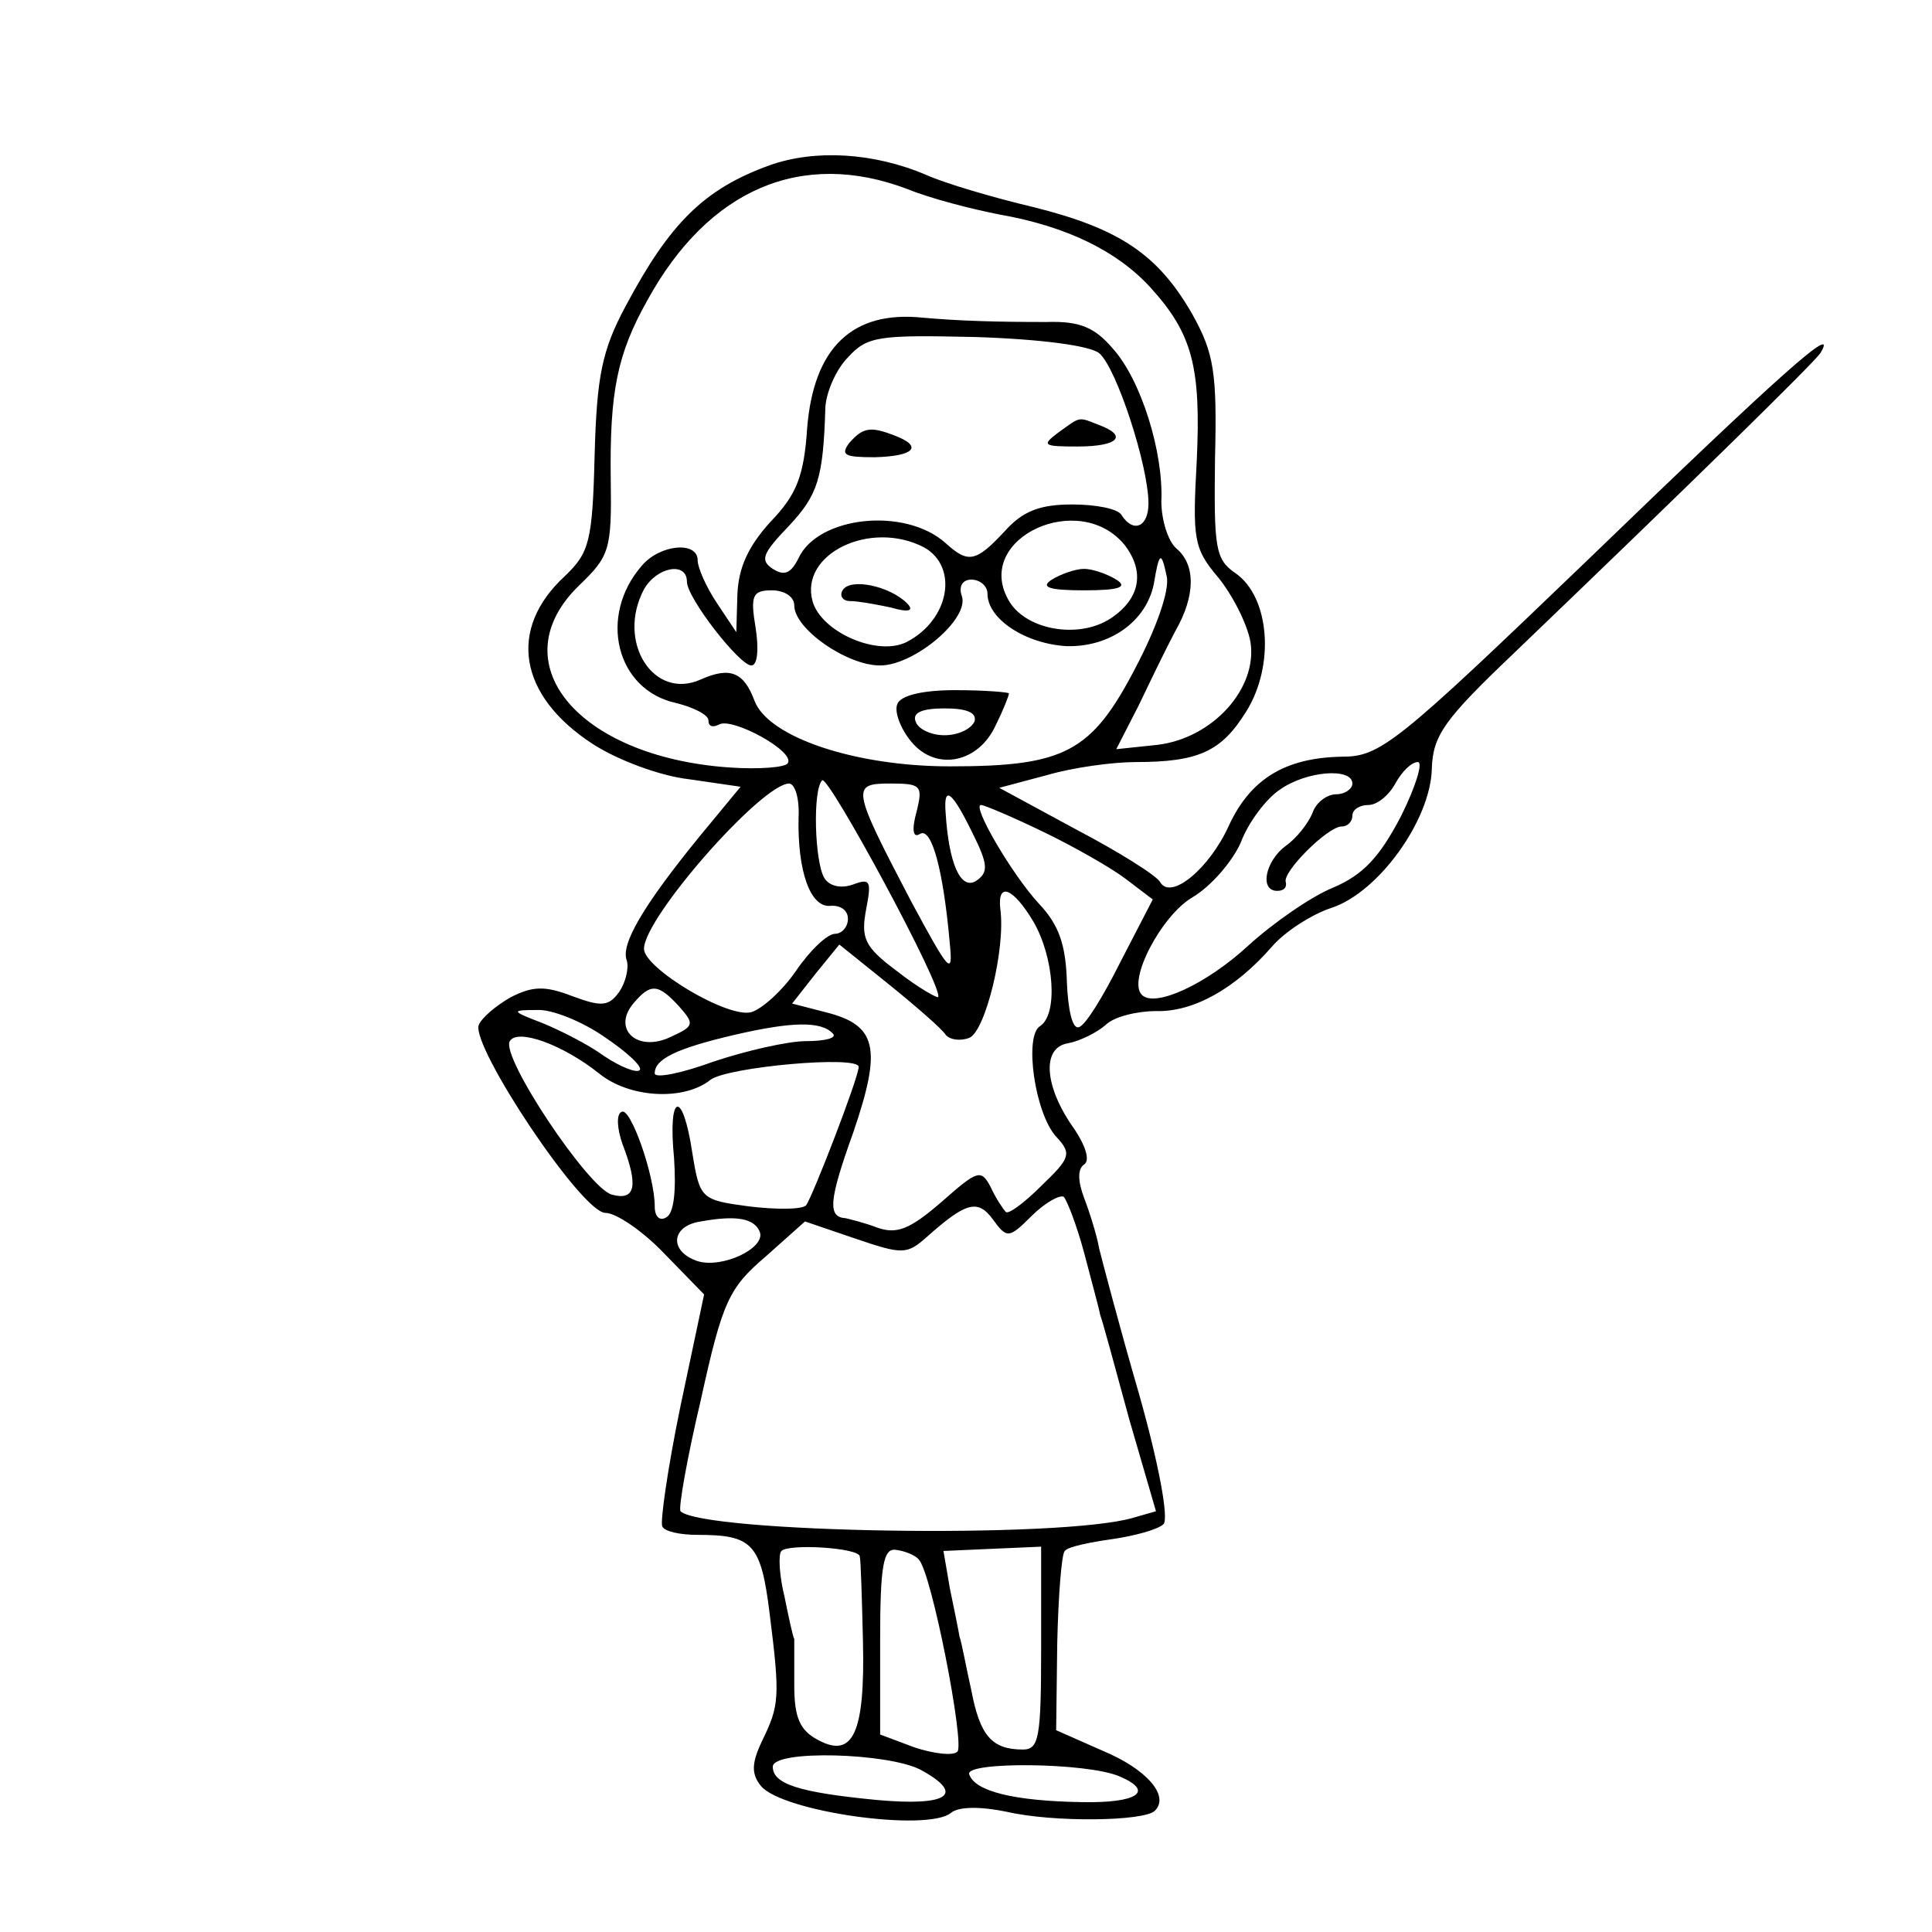 <?xml version="1.0" standalone="no"?>
<!DOCTYPE svg PUBLIC "-//W3C//DTD SVG 20010904//EN"
 "http://www.w3.org/TR/2001/REC-SVG-20010904/DTD/svg10.dtd">
<svg version="1.0" xmlns="http://www.w3.org/2000/svg"
 width="100px" height="100px" viewBox="0 0 144 144"
 preserveAspectRatio="xMidYMid meet">
<g transform="translate(0,144) scale(0.08,-0.08)"
fill="#000000" stroke="none">
<path d="M717 1646 c-61 -22 -93 -54 -134 -131 -22 -41 -27 -65 -29 -139 -2
-81 -5 -91 -28 -113 -53 -49 -43 -111 26 -156 23 -15 63 -30 90 -33 l48 -7
-38 -46 c-53 -65 -74 -101 -68 -116 2 -7 -1 -20 -7 -29 -10 -14 -17 -14 -44
-4 -26 10 -37 9 -57 -1 -14 -8 -27 -19 -30 -26 -7 -20 96 -175 118 -175 10 0
35 -17 55 -38 l37 -38 -22 -104 c-12 -58 -19 -108 -17 -112 2 -5 17 -8 33 -8
51 0 59 -8 67 -73 10 -79 9 -86 -7 -119 -10 -21 -10 -31 -1 -42 20 -24 155
-43 177 -25 7 6 28 6 52 1 43 -10 128 -9 138 1 14 14 -8 39 -49 56 l-43 19 1
81 c1 44 4 83 7 86 3 4 23 8 44 11 21 3 43 9 48 14 5 5 -4 55 -23 122 -18 62
-34 123 -37 135 -2 12 -9 34 -14 47 -6 16 -6 27 0 31 6 4 1 18 -9 33 -28 39
-31 76 -6 80 11 2 27 10 35 17 8 8 30 13 47 13 35 -1 74 21 108 60 12 14 37
30 55 36 44 14 93 82 94 130 1 31 12 46 76 107 171 164 279 270 286 280 18 30
-38 -20 -215 -191 -181 -174 -195 -185 -231 -185 -53 -1 -85 -21 -105 -64 -18
-40 -54 -70 -64 -53 -3 6 -38 28 -78 49 l-72 39 45 12 c24 7 61 12 82 12 59 0
80 10 103 47 27 43 22 107 -10 129 -19 13 -20 24 -19 107 2 80 -1 98 -21 134
-32 56 -68 80 -148 100 -38 9 -82 22 -100 30 -49 21 -104 24 -146 9z m128 -22
c22 -9 61 -19 87 -24 62 -11 109 -34 140 -68 39 -43 47 -74 43 -161 -4 -73 -3
-82 20 -109 13 -16 27 -43 30 -60 7 -43 -35 -90 -87 -96 l-38 -4 21 41 c11 23
26 54 34 69 19 33 19 62 1 77 -8 7 -14 27 -14 44 2 46 -19 113 -45 142 -17 20
-31 26 -62 25 -47 0 -81 1 -115 4 -66 7 -102 -28 -108 -103 -3 -45 -10 -62
-34 -87 -21 -23 -30 -43 -31 -68 l-1 -35 -18 27 c-10 15 -18 33 -18 40 0 18
-35 15 -52 -5 -41 -47 -24 -116 32 -128 16 -4 30 -11 30 -16 0 -6 4 -7 10 -4
12 7 71 -25 64 -36 -2 -4 -27 -6 -55 -4 -141 10 -214 98 -139 170 28 27 30 33
29 99 -1 81 6 116 34 166 57 104 144 141 242 104z m179 -153 c16 -13 46 -105
46 -140 0 -22 -14 -28 -25 -11 -3 6 -24 10 -46 10 -30 0 -46 -6 -63 -25 -27
-29 -34 -30 -55 -11 -38 34 -119 25 -137 -14 -7 -14 -13 -17 -24 -10 -12 8
-10 14 15 40 27 29 32 44 34 111 1 14 10 35 21 46 18 20 29 21 119 19 61 -2
106 -8 115 -15z m24 -179 c19 -25 14 -50 -13 -68 -30 -20 -81 -11 -96 18 -31
57 67 102 109 50z m-187 -2 c32 -18 24 -67 -16 -88 -27 -14 -80 9 -88 38 -12
44 54 76 104 50z m197 -112 c-41 -79 -66 -92 -173 -92 -88 0 -169 27 -182 61
-10 27 -23 32 -50 20 -44 -20 -79 35 -53 84 12 21 40 26 40 7 0 -15 49 -78 60
-78 6 0 7 16 4 35 -5 30 -3 35 15 35 12 0 21 -6 21 -14 0 -22 49 -56 80 -56
32 0 84 44 76 65 -3 9 1 15 9 15 8 0 15 -6 15 -13 0 -24 36 -47 74 -49 40 -1
74 23 81 58 5 30 7 31 12 7 3 -13 -10 -49 -29 -85z m247 -139 c-20 -38 -35
-54 -63 -66 -20 -8 -56 -33 -79 -54 -39 -36 -87 -58 -99 -46 -14 13 18 74 47
91 17 10 37 33 45 51 7 19 24 41 36 49 25 18 68 21 68 6 0 -5 -7 -10 -15 -10
-9 0 -19 -8 -22 -17 -4 -10 -15 -24 -25 -31 -19 -14 -25 -42 -8 -42 6 0 9 3 8
8 -4 9 39 52 52 52 6 0 10 5 10 10 0 6 7 10 15 10 8 0 19 9 25 20 6 11 15 20
21 20 5 0 -2 -23 -16 -51z m-431 -168 c-1 -1 -19 9 -38 24 -31 23 -34 31 -29
58 5 26 4 29 -12 23 -11 -4 -22 -2 -27 6 -9 15 -11 82 -2 91 6 5 114 -195 108
-202z m-130 167 c-1 -50 11 -83 29 -82 10 1 17 -4 17 -12 0 -8 -6 -14 -12 -14
-7 0 -23 -15 -36 -34 -13 -19 -32 -36 -42 -39 -22 -6 -100 41 -100 59 0 29
109 153 135 154 6 0 10 -15 9 -32z m110 6 c-5 -18 -3 -25 3 -21 11 7 22 -34
28 -103 3 -30 -1 -25 -36 40 -56 107 -56 110 -19 110 28 0 30 -2 24 -26z m52
-20 c15 -30 15 -37 3 -45 -14 -8 -25 16 -28 64 -2 26 6 20 25 -19z m66 1 c29
-14 64 -34 77 -44 l25 -19 -30 -58 c-16 -32 -33 -60 -39 -61 -6 -2 -10 17 -11
42 -1 34 -7 53 -26 73 -25 27 -63 92 -54 92 3 0 29 -11 58 -25z m-9 -84 c19
-33 23 -86 6 -97 -15 -9 -5 -81 15 -103 15 -16 13 -20 -14 -46 -16 -16 -31
-27 -33 -24 -2 2 -9 12 -14 23 -9 17 -12 16 -46 -14 -29 -25 -41 -30 -59 -24
-13 5 -26 8 -30 9 -17 1 -16 16 7 80 27 79 22 100 -26 112 l-31 8 22 28 22 27
46 -37 c26 -21 50 -42 53 -47 4 -5 14 -6 22 -3 15 6 34 83 29 120 -3 26 12 20
31 -12z m-330 -79 c14 -16 14 -18 -8 -28 -31 -15 -55 7 -35 31 16 19 23 19 43
-3z m-70 -28 c21 -14 36 -28 33 -31 -3 -3 -18 3 -33 13 -15 11 -41 24 -58 31
-29 11 -29 12 -5 12 14 1 43 -11 63 -25z m213 3 c4 -4 -7 -7 -25 -7 -17 0 -56
-9 -86 -19 -30 -11 -55 -16 -55 -11 0 13 19 23 75 36 52 12 80 13 91 1z m-218
-37 c28 -23 79 -26 104 -6 16 12 138 23 138 12 0 -10 -43 -121 -49 -129 -4 -4
-28 -4 -53 -1 -45 6 -46 7 -53 50 -9 60 -23 56 -17 -5 2 -30 0 -51 -7 -55 -6
-4 -11 0 -11 10 0 29 -23 94 -31 88 -5 -2 -4 -16 1 -30 15 -39 12 -53 -10 -47
-22 6 -104 129 -95 143 7 12 49 -3 83 -30z m452 -167 c7 -27 14 -52 15 -58 2
-5 14 -49 27 -97 l25 -86 -21 -6 c-67 -20 -401 -14 -422 6 -2 3 6 49 19 104
20 91 26 104 60 133 l37 33 47 -16 c44 -15 48 -15 67 2 36 32 47 35 61 16 13
-18 15 -18 36 3 12 12 26 20 30 18 3 -3 12 -26 19 -52z m-302 19 c5 -15 -35
-34 -58 -27 -27 9 -25 33 3 37 33 6 50 3 55 -10z m93 -302 c1 -3 2 -38 3 -79
2 -85 -9 -110 -42 -92 -17 9 -22 21 -22 51 0 22 0 41 0 43 -1 1 -5 19 -9 39
-5 20 -6 40 -3 43 7 7 72 3 73 -5z m55 -3 c12 -12 43 -172 36 -179 -4 -4 -22
-2 -40 4 l-32 12 0 87 c0 71 3 87 15 85 8 -1 18 -5 21 -9z m114 -83 c0 -83 -2
-94 -17 -94 -29 0 -40 13 -48 55 -5 22 -9 45 -11 50 -1 6 -5 26 -9 45 l-6 35
45 2 46 2 0 -95z m-112 -113 c42 -23 25 -34 -41 -28 -73 7 -97 15 -97 31 0 16
108 13 138 -3z m185 -6 c33 -14 17 -25 -35 -24 -63 1 -100 10 -105 26 -4 12
110 11 140 -2z"/>
<path d="M986 1397 c-16 -12 -14 -13 18 -13 38 0 47 10 20 20 -20 8 -17 8 -38
-7z"/>
<path d="M791 1387 c-8 -11 -4 -13 24 -13 37 1 45 10 19 20 -23 9 -30 8 -43
-7z"/>
<path d="M980 1260 c-11 -7 -3 -10 30 -10 33 0 41 3 30 10 -8 5 -22 10 -30 10
-8 0 -22 -5 -30 -10z"/>
<path d="M785 1250 c-3 -5 0 -10 7 -10 7 0 24 -3 38 -6 17 -5 22 -3 15 4 -16
16 -53 24 -60 12z"/>
<path d="M836 1144 c-3 -7 3 -23 13 -35 23 -28 63 -20 79 16 7 14 12 27 12 29
0 1 -22 3 -50 3 -31 0 -51 -5 -54 -13z m72 -16 c-3 -7 -15 -13 -28 -13 -13 0
-25 6 -27 13 -3 8 6 12 27 12 21 0 30 -4 28 -12z"/>
</g>
</svg>
